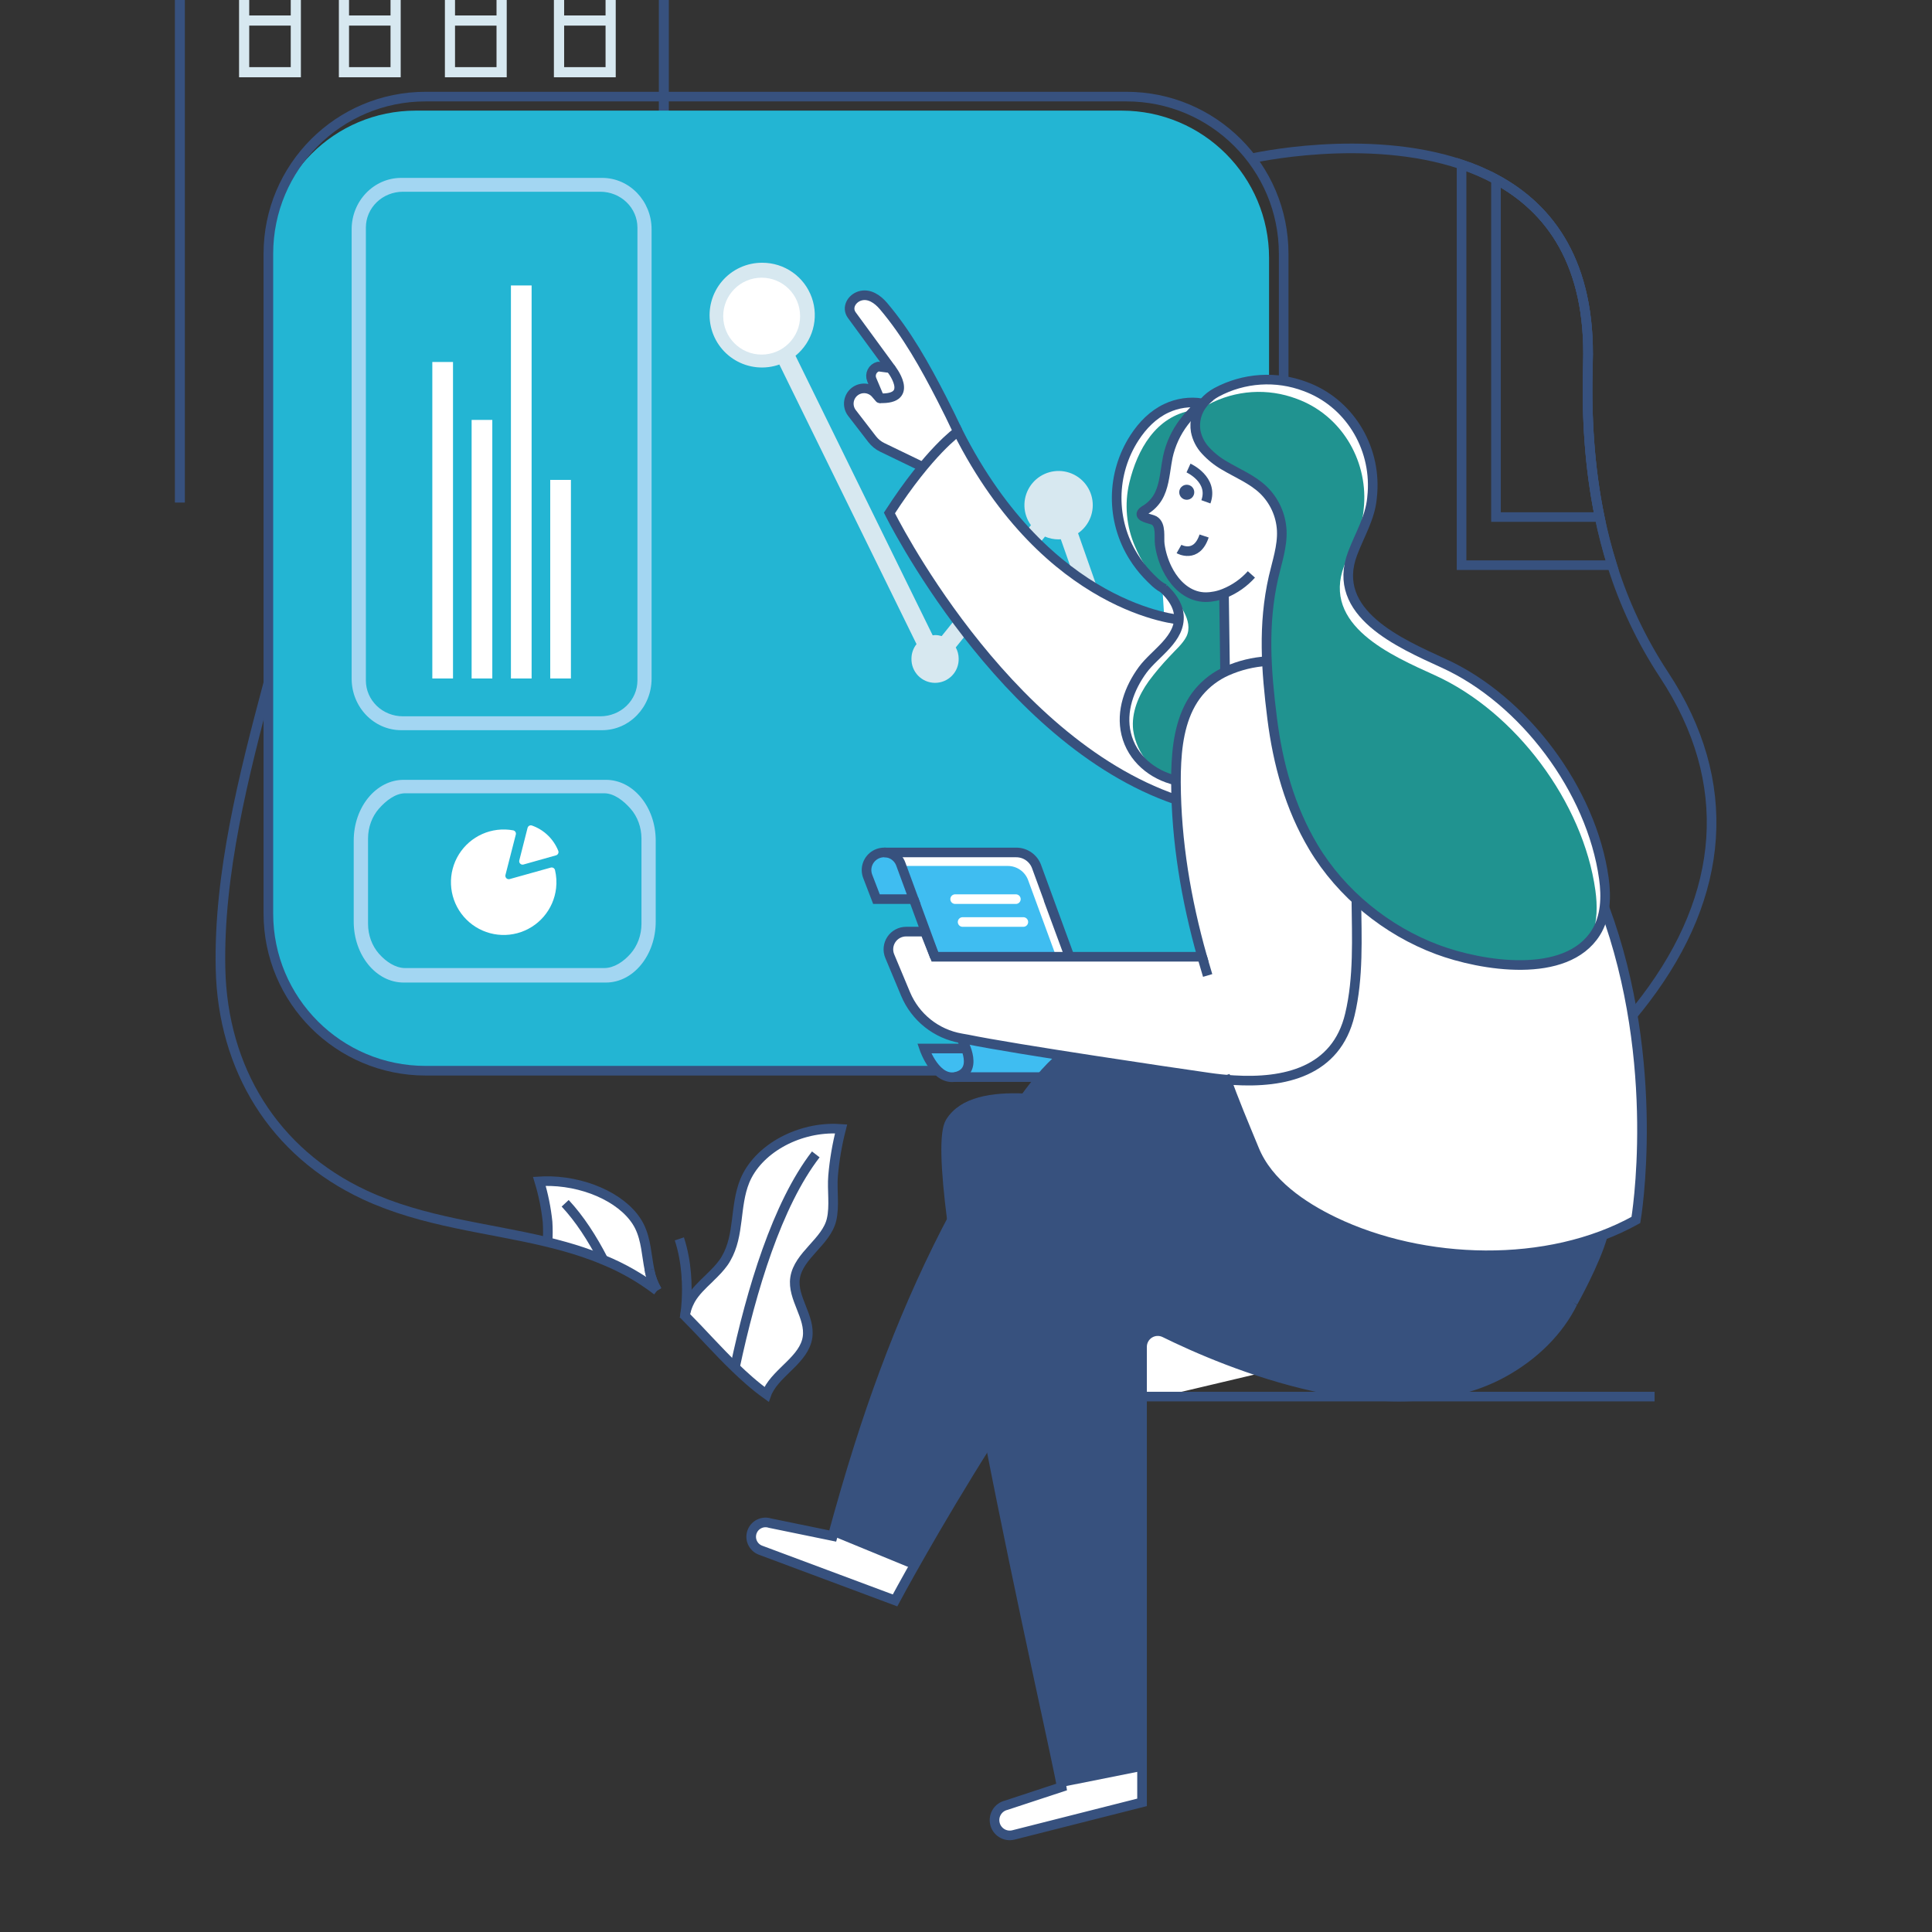 <svg width="934" height="934" viewBox="0 0 934 934" fill="none" xmlns="http://www.w3.org/2000/svg">
<rect x="0" y="0" width="934" height="934" fill="#333333" stroke="none"/>
<g clip-path="url(#clip0_810_545)">
<path d="M320.922 176.003V-334.727H86.955V242.952" stroke="#37517E" stroke-width="4.82" stroke-miterlimit="10"/>
<path d="M297.664 7.472V37.36H267.776V-17.484H297.664V7.472ZM292.751 -12.59H272.726V7.472H292.751V-12.59ZM292.751 12.376H272.726V32.457H292.751V12.376Z" fill="#D7E8F0"/>
<path d="M244.969 7.472V37.36H215.081V-17.484H244.969V7.472ZM240.037 -12.572H219.975V7.472H240.037V-12.572ZM240.037 12.394H219.975V32.457H240.037V12.394Z" fill="#D7E8F0"/>
<path d="M193.711 7.472V37.36H163.823V-17.484H193.711V7.472ZM188.798 -12.59H168.736V7.472H188.798V-12.59ZM188.798 12.376H168.736V32.457H188.798V12.376Z" fill="#D7E8F0"/>
<path d="M145.461 7.472V37.36H115.573V-17.484H145.461V7.472ZM140.557 -12.59H120.486V7.472H140.557V-12.59ZM140.557 12.376H120.486V32.457H140.557V12.376Z" fill="#D7E8F0"/>
<path d="M331.243 636.175C339.136 644.133 346.953 652.987 355.285 661.029C357.576 663.265 359.92 665.425 362.318 667.511C364.979 669.827 367.725 672.032 370.537 674.049C370.741 673.461 370.991 672.889 371.284 672.34C376.001 663 388.796 657.088 390.384 646.496C391.832 636.605 382.912 627.517 384.369 617.822C386.013 606.857 399.5 600.347 401.994 589.634C403.582 582.984 402.162 575.316 402.741 568.46C403.404 560.795 404.7 553.197 406.617 545.746C405.683 545.68 404.749 545.652 403.815 545.624C384.855 545.307 366.194 555.954 360.057 570.917C355.116 583.059 357.629 596.985 351.063 608.333C350.668 609.067 350.222 609.772 349.727 610.444C348.857 611.634 347.922 612.775 346.925 613.862L344.842 616.029C344.497 616.375 344.114 616.692 343.768 617.066C343.423 617.439 343.049 617.766 342.704 618.14C339.435 621.269 336.1 624.416 333.933 628.152C333.737 628.477 333.562 628.814 333.41 629.161C333.214 629.508 333.039 629.867 332.887 630.235C332.691 630.637 332.542 631.02 332.402 631.393C332.261 631.767 332.084 632.327 331.935 632.72C331.729 633.42 331.533 634.083 331.383 634.774C331.383 634.952 331.383 635.101 331.327 635.241C331.271 635.382 331.327 635.354 331.327 635.419C331.314 635.474 331.314 635.532 331.327 635.587C331.327 635.708 331.327 635.792 331.271 635.877V635.933C331.285 636.015 331.276 636.099 331.243 636.175Z" fill="white"/>
<path d="M331.125 636.755H331.098L331.125 636.782V636.755Z" fill="white"/>
<path d="M331.066 636.699C330.832 636.493 330.636 636.353 330.403 636.147C330.599 636.325 330.832 636.521 331.038 636.727C331.038 636.727 331.038 636.727 331.094 636.727L331.066 636.699Z" fill="white"/>
<path d="M264.686 590.717C264.887 593.974 264.887 597.24 264.686 600.496C270.383 601.888 275.997 603.42 281.498 605.269C284.917 606.399 288.27 607.641 291.623 609.061C300.926 612.835 309.685 617.829 317.672 623.912C315.932 620.945 314.707 617.705 314.048 614.329C314.048 614.189 313.992 614.039 313.964 613.871C312.516 606.875 312.404 599.525 309.107 592.837C302.971 580.509 285.029 571.57 266.246 570.991H265.9C264.191 570.991 262.454 570.991 260.717 571.075C262.662 577.481 263.991 584.059 264.686 590.717Z" fill="white"/>
<path d="M273.224 581.714L281.555 605.232C284.974 606.362 288.327 607.604 291.68 609.024C286.328 598.619 280.201 589.214 273.224 581.714Z" fill="white"/>
<path d="M331.025 636.792C331.026 636.605 331.054 636.42 331.109 636.241C331.053 636.587 331.025 636.792 331.025 636.792Z" fill="white"/>
<path d="M394.383 558.074C375.703 582.293 363.299 623.454 355.286 661.029C357.577 663.264 359.921 665.425 362.319 667.511L394.383 558.074Z" fill="white"/>
<path d="M328.42 598.909C332.156 610.313 332.296 621.83 331.857 629.124C331.744 631.481 331.495 633.829 331.11 636.157L328.42 598.909Z" fill="white"/>
<path d="M331.243 636.175C339.136 644.133 346.953 652.987 355.285 661.029C357.576 663.265 359.92 665.425 362.318 667.511C364.979 669.827 367.725 672.032 370.537 674.049C370.741 673.461 370.991 672.889 371.284 672.34C376.001 663 388.796 657.088 390.384 646.496C391.832 636.605 382.912 627.517 384.369 617.822C386.013 606.857 399.5 600.347 401.994 589.634C403.582 582.984 402.162 575.316 402.741 568.46C403.404 560.795 404.7 553.197 406.617 545.746C405.683 545.68 404.749 545.652 403.815 545.624C384.855 545.307 366.194 555.954 360.057 570.917C355.116 583.059 357.629 596.985 351.063 608.333C350.668 609.067 350.222 609.772 349.727 610.444C348.857 611.634 347.922 612.775 346.925 613.862L344.842 616.029C344.497 616.375 344.114 616.692 343.768 617.066C343.423 617.439 343.049 617.766 342.704 618.14C339.435 621.269 336.1 624.416 333.933 628.152C333.737 628.477 333.562 628.814 333.41 629.161C333.214 629.508 333.039 629.867 332.887 630.235C332.691 630.637 332.542 631.02 332.402 631.393C332.261 631.767 332.084 632.327 331.935 632.72C331.729 633.42 331.533 634.083 331.383 634.774C331.383 634.952 331.383 635.101 331.327 635.241C331.271 635.382 331.327 635.354 331.327 635.419C331.314 635.474 331.314 635.532 331.327 635.587C331.327 635.708 331.327 635.792 331.271 635.877V635.933C331.285 636.015 331.276 636.099 331.243 636.175V636.175Z" stroke="#37517E" stroke-width="4.65" stroke-miterlimit="10"/>
<path d="M314.048 614.357C314.71 617.724 315.935 620.954 317.672 623.912" stroke="#37517E" stroke-width="4.65" stroke-miterlimit="10"/>
<path d="M264.714 600.497C264.915 597.24 264.915 593.974 264.714 590.718C264.017 584.068 262.688 577.501 260.745 571.104C262.482 570.991 264.219 570.991 265.929 571.019H266.274C285.057 571.599 302.999 580.537 309.135 592.866C312.432 599.553 312.544 606.876 313.992 613.899" stroke="#37517E" stroke-width="4.65" stroke-miterlimit="10"/>
<path d="M314.039 614.366C314.039 614.217 313.983 614.077 313.955 613.899" stroke="#37517E" stroke-width="4.65" stroke-miterlimit="10"/>
<path d="M313.964 613.862C313.964 614.03 314.02 614.18 314.048 614.32C314.706 617.699 315.931 620.942 317.672 623.912" stroke="#37517E" stroke-width="4.65" stroke-miterlimit="10"/>
<path d="M314.039 614.366C314.039 614.217 313.983 614.077 313.955 613.899" stroke="#37517E" stroke-width="4.65" stroke-miterlimit="10"/>
<path d="M331.125 636.614V636.754" stroke="#37517E" stroke-width="4.65" stroke-miterlimit="10"/>
<path d="M273.224 581.714C280.201 589.186 286.3 598.619 291.68 609.061" stroke="#37517E" stroke-width="4.65" stroke-miterlimit="10"/>
<path d="M331.025 636.792C331.026 636.605 331.054 636.42 331.109 636.241C331.053 636.587 331.025 636.792 331.025 636.792Z" stroke="#37517E" stroke-width="4.65" stroke-miterlimit="10"/>
<path d="M394.383 558.074C375.703 582.293 363.299 623.454 355.286 661.029" stroke="#37517E" stroke-width="4.65" stroke-miterlimit="10"/>
<path d="M328.42 598.909C332.156 610.313 332.296 621.83 331.857 629.124C331.744 631.481 331.495 633.829 331.11 636.157" stroke="#37517E" stroke-width="4.65" stroke-miterlimit="10"/>
<path d="M129.751 330.057C117.861 374.59 105.598 422.569 106.607 468.345C107.681 516.586 132.245 557.075 176.255 577.623C204.901 590.988 235.695 593.445 264.714 600.478C270.411 601.869 276.025 603.401 281.526 605.25C284.945 606.381 288.298 607.623 291.651 609.042C300.945 612.824 309.695 617.824 317.672 623.912" stroke="#37517E" stroke-width="4.65" stroke-miterlimit="10"/>
<path d="M604.979 76.588C604.979 76.588 660.422 63.932 706.57 79.53C712.32 81.424 717.889 83.825 723.214 86.703C749.366 100.853 769.102 127.444 767.654 175.741C766.879 200.959 768.355 225.832 773.323 249.966C774.949 257.8 776.957 265.552 779.348 273.223C785.205 291.98 793.658 309.824 804.463 326.237C838.872 378.41 833.66 432.638 795.497 482.925C793.498 485.559 791.443 488.164 789.332 490.714" stroke="#37517E" stroke-width="4.65" stroke-miterlimit="10"/>
<path d="M201.005 53.48H542.251C581.61 53.48 613.516 85.386 613.516 124.745V446.358C613.516 485.716 581.61 517.622 542.251 517.622H201.005C161.647 517.622 129.741 485.716 129.741 446.358V124.745C129.741 85.386 161.647 53.48 201.005 53.48Z" fill="#23B5D3"/>
<path d="M205.742 46.7H544.579C586.552 46.7 620.578 80.726 620.578 122.7V441.623C620.578 483.597 586.552 517.623 544.579 517.623H205.742C163.769 517.623 129.742 483.597 129.742 441.623V122.7C129.742 80.726 163.769 46.7 205.742 46.7Z" stroke="#37517E" stroke-width="4.65" stroke-miterlimit="10"/>
<path d="M210.525 62.606H532.736C572.094 62.606 604 94.513 604 133.871V437.224C604 476.583 572.094 508.489 532.736 508.489H210.525C171.166 508.489 139.26 476.583 139.26 437.224V133.871C139.26 94.513 171.166 62.606 210.525 62.606Z" fill="#23B5D3"/>
<path d="M193.974 86H291.091C304.29 86 315 97.135 315 110.839V328.107C315 341.837 304.29 353 291.091 353H193.974C180.747 353 170 341.837 170 328.107V110.839C170 97.135 180.747 86 193.974 86ZM176.879 329.053C176.896 333.621 178.782 337.996 182.124 341.225C185.466 344.454 189.994 346.274 194.72 346.288H290.28C295.012 346.274 299.547 344.452 302.896 341.221C306.245 337.989 308.136 333.609 308.158 329.035V109.947C308.136 105.373 306.245 100.993 302.896 97.761C299.547 94.53 295.012 92.708 290.28 92.694H194.72C189.991 92.708 185.46 94.531 182.117 97.763C178.775 100.996 176.891 105.376 176.879 109.947V329.053Z" fill="#A3D6F2"/>
<path d="M195.139 377H292.926C306.207 377 317 390.182 317 406.403V445.522C317 461.786 306.207 475 292.926 475H195.139C181.821 475 171 461.786 171 445.522V406.403C171 390.182 181.821 377 195.139 377ZM177.926 446.653C177.939 452.062 179.835 457.246 183.202 461.071C186.568 464.896 191.13 467.986 195.89 468L292.11 468C296.874 467.986 301.44 464.897 304.812 461.074C308.184 457.25 310.089 452.066 310.111 446.653V405.347C310.089 399.933 308.184 394.748 304.812 390.923C301.44 387.097 296.875 383.517 292.11 383.5L195.89 383.5C191.129 383.517 186.567 387.098 183.201 390.925C179.835 394.752 177.939 399.937 177.926 405.347V446.653Z" fill="#A3D6F2"/>
<path d="M368.576 127.024C373.805 127.023 378.906 128.639 383.179 131.653C387.452 134.667 390.687 138.929 392.44 143.855C394.193 148.781 394.379 154.129 392.97 159.164C391.562 164.2 388.63 168.676 384.576 171.978L450.89 307.137C451.298 307.072 451.71 307.032 452.123 307.016C453.18 307.029 454.23 307.193 455.242 307.501L498.384 253.899C496.457 251.241 495.367 248.069 495.251 244.789C495.134 241.508 495.998 238.267 497.731 235.479C499.465 232.692 501.989 230.483 504.983 229.136C507.977 227.789 511.304 227.365 514.54 227.916C517.775 228.468 520.774 229.971 523.152 232.234C525.53 234.497 527.18 237.417 527.892 240.621C528.604 243.826 528.345 247.17 527.148 250.227C525.952 253.284 523.871 255.915 521.173 257.784L551.407 343.824C554.043 343.982 556.543 345.048 558.483 346.84C560.422 348.632 561.681 351.04 562.046 353.656C562.412 356.271 561.86 358.932 560.485 361.187C559.111 363.442 556.998 365.151 554.506 366.025C552.013 366.898 549.296 366.882 546.814 365.979C544.333 365.076 542.24 363.341 540.893 361.07C539.545 358.799 539.025 356.132 539.421 353.521C539.818 350.91 541.105 348.517 543.066 346.748L512.833 260.698C512.459 260.698 512.095 260.754 511.721 260.754C509.473 260.754 507.249 260.297 505.183 259.41L462.051 312.993C462.96 314.641 463.442 316.491 463.452 318.373C463.496 319.899 463.233 321.418 462.679 322.84C462.126 324.262 461.292 325.559 460.228 326.654C459.165 327.748 457.892 328.618 456.486 329.213C455.08 329.807 453.57 330.113 452.043 330.113C450.517 330.113 449.006 329.807 447.6 329.213C446.194 328.618 444.922 327.748 443.858 326.654C442.794 325.559 441.961 324.262 441.407 322.84C440.854 321.418 440.591 319.899 440.634 318.373C440.642 315.835 441.504 313.374 443.082 311.387L376.768 176.227C373.282 177.455 369.57 177.904 365.892 177.545C362.214 177.185 358.659 176.024 355.478 174.144C352.296 172.265 349.565 169.711 347.475 166.664C345.385 163.616 343.988 160.148 343.381 156.502C342.774 152.857 342.972 149.123 343.962 145.563C344.952 142.002 346.709 138.702 349.11 135.892C351.511 133.083 354.498 130.834 357.861 129.302C361.224 127.77 364.881 126.992 368.576 127.024Z" fill="#D7E8F0"/>
<path d="M368.21 171.417C357.945 171.417 349.624 163.096 349.624 152.831C349.624 142.566 357.945 134.244 368.21 134.244C378.475 134.244 386.797 142.566 386.797 152.831C386.797 163.096 378.475 171.417 368.21 171.417Z" fill="white"/>
<path d="M362.391 741.773C362.395 743.184 362.829 744.561 363.635 745.719C364.441 746.877 365.581 747.762 366.903 748.255L431.956 772.539C431.956 772.539 435.057 766.786 440.465 757.175L477.619 695.017C487.66 746.668 498.858 798.383 505.798 830.615L512.485 862.708L485.679 871.525C484.068 871.913 482.634 872.832 481.606 874.132C480.578 875.432 480.016 877.04 480.01 878.698C480.012 879.822 480.27 880.931 480.765 881.941C481.259 882.951 481.976 883.836 482.862 884.527C483.749 885.219 484.781 885.701 485.88 885.935C486.98 886.169 488.119 886.151 489.21 885.88L551.34 870.133V854.946L552.815 854.657L551.536 677.505L612.246 663.149C619.858 665.522 627.9 667.698 636.119 669.463C636.207 669.476 636.295 669.494 636.38 669.519C656.329 674.749 677.167 675.647 697.492 672.153C697.669 672.153 697.875 672.069 698.043 672.032C699.519 671.751 700.994 671.424 702.442 671.098C702.881 671.014 703.311 670.929 703.75 670.808C705.02 670.518 706.29 670.145 707.56 669.799C708.261 669.594 708.952 669.426 709.615 669.22C710.278 669.015 710.773 668.847 711.353 668.641C722.292 665.207 732.395 659.528 741.016 651.969C747.627 646.419 753.232 639.771 757.586 632.318C759.454 629.366 761.2 626.266 762.825 623.081C772.688 603.607 774.743 596.985 771.876 596.807C778.19 594.583 784.308 591.833 790.163 588.588C790.163 588.588 803.071 513.261 774.921 437.448C775.459 432.758 775.362 428.018 774.631 423.354C768.7 380.82 736.057 337.099 697.109 319.391C676.243 309.901 642.218 295.34 653.211 266.349C656.685 257.177 661.617 249.275 662.551 239.758C662.635 238.824 662.747 237.992 662.813 237.068C664.372 214.652 651.324 193.366 630.197 185.698C623.284 183.095 615.895 181.998 608.525 182.482C601.154 182.965 593.971 185.017 587.457 188.5C585.208 189.687 583.189 191.269 581.498 193.17C575.073 193.338 567.003 194.468 563.211 196.233C556.785 199.241 551.639 204.509 547.79 210.439C540.692 221.494 537.842 234.748 539.767 247.743C540.873 254.935 543.435 261.825 547.295 267.992C549.199 271.083 551.408 273.974 553.889 276.623C556.066 278.902 559.157 282.227 562.137 283.45C562.104 283.477 562.062 283.491 562.02 283.491C561.977 283.491 561.936 283.477 561.903 283.45L562.772 297.339C544.932 293.276 497.27 276.539 462.329 207.432C459.808 202.08 457.211 196.756 454.484 191.489C446.414 175.807 437.765 160.209 426.305 146.722C423.503 143.453 419.356 140.501 414.901 141.921C410.997 143.163 408.363 147.525 411.081 151.186L429.836 176.815L423.849 176.04C423.196 176.198 422.586 176.496 422.06 176.914C421.535 177.332 421.107 177.859 420.806 178.459C420.506 179.06 420.34 179.718 420.32 180.389C420.3 181.06 420.427 181.728 420.692 182.345L424.484 191.348L422.69 189.238C421.457 187.781 419.708 186.857 417.809 186.66C415.91 186.463 414.009 187.007 412.502 188.18C410.995 189.352 410 191.062 409.725 192.951C409.45 194.84 409.916 196.762 411.025 198.316L420.907 211.084C422.23 212.77 423.911 214.141 425.829 215.1L445.387 224.533C439.603 231.644 434.224 239.075 429.275 246.791C440.014 267.374 452.604 286.938 466.887 305.24C490.966 336.259 525.636 370.929 567.965 385.424C568.899 411.063 573.429 436.467 580.462 461.321C558.503 461.321 537.554 461.321 516.371 461.321L500.399 417.741C499.665 415.73 498.331 413.994 496.576 412.767C494.822 411.541 492.733 410.884 490.592 410.885H426.753C425.642 410.889 424.543 411.104 423.512 411.52C421.948 412.166 420.609 413.262 419.667 414.668C418.724 416.075 418.22 417.729 418.217 419.422C418.228 420.46 418.424 421.488 418.796 422.457L423.027 433.46H423.167H441.165L448.488 454.438L446.405 449.142H437.401C435.991 449.142 434.603 449.49 433.36 450.156C432.117 450.821 431.058 451.784 430.277 452.958C429.495 454.132 429.017 455.481 428.883 456.884C428.749 458.288 428.964 459.703 429.509 461.004L437.177 479.347C439.489 484.871 443.155 489.723 447.836 493.456C452.518 497.19 458.064 499.684 463.964 500.708L464.777 500.848L466.28 505.294L465.505 503.762C465.757 504.369 466.047 505.032 466.308 505.761H446.115C446.115 505.761 450.598 518.837 458.846 519.621C459.512 519.673 460.183 519.651 460.844 519.556H502.688C500.343 522.162 497.709 525.319 494.898 529.027C482.756 528.849 465.094 530.148 460.723 538.628C459.971 539.471 459.284 540.371 458.668 541.318C456.996 544.12 456.445 550.658 456.847 560.101C456.729 569.839 457.545 579.566 459.285 589.148C457.168 593.121 455.131 597.115 453.176 601.132C448.925 609.077 445.09 617.239 441.688 625.584C441.571 625.805 441.474 626.036 441.399 626.275C431.203 649.656 422.258 673.563 414.602 697.894L414.172 699.398C408.382 716.471 403.665 731.985 401.872 741.428L371.517 735.207C370.475 734.862 369.367 734.768 368.283 734.934C367.198 735.1 366.168 735.52 365.278 736.161C364.387 736.802 363.661 737.644 363.16 738.62C362.658 739.596 362.395 740.676 362.391 741.773Z" fill="white"/>
<path d="M467.138 506.882H446.945C447.773 509.161 448.828 511.351 450.092 513.42C452.586 517.324 456.434 521.406 461.525 520.714H522.786C525.167 520.73 527.486 519.955 529.38 518.51C529.799 516.569 529.679 514.551 529.034 512.673C504.292 508.881 478.944 504.799 467.605 502.455L465.466 502.081L467.138 506.882Z" fill="#3FBDF1"/>
<path d="M419.045 420.655C419.056 421.693 419.252 422.721 419.624 423.691L423.846 434.684H441.853L449.25 455.792L451.94 462.536H510.633L497.034 425.493C496.296 423.483 494.959 421.748 493.203 420.522C491.448 419.296 489.359 418.638 487.217 418.638H423.388C422.277 418.64 421.177 418.855 420.147 419.273C419.79 419.419 419.44 419.584 419.101 419.768C419.073 420.048 419.045 420.366 419.045 420.655Z" fill="#3FBDF1"/>
<path d="M419.035 420.646C419.048 421.684 419.244 422.711 419.615 423.681L423.846 434.674H441.844L435.586 417.694C434.895 415.811 433.562 414.232 431.823 413.233C430.084 412.234 428.048 411.88 426.073 412.232C424.099 412.584 422.311 413.62 421.024 415.159C419.737 416.697 419.033 418.64 419.035 420.646Z" fill="#3FBDF1"/>
<path d="M446.96 506.882C446.96 506.882 452.751 523.9 463.268 520.238C469.806 517.987 468.825 511.477 467.116 506.845L446.96 506.882Z" fill="#3FBDF1"/>
<path d="M461.754 434.674H491.109" stroke="white" stroke-width="4.65" stroke-linecap="round" stroke-linejoin="round"/>
<path d="M465.363 445.732H494.719" stroke="white" stroke-width="4.65" stroke-linecap="round" stroke-linejoin="round"/>
<path d="M442.37 626.714C447.453 614.422 453.383 602.498 460.116 591.026C457.389 576.577 455.53 551.265 461.442 539.777C465.813 531.287 483.456 529.998 495.636 530.176C505.041 517.744 512.644 511.337 512.644 511.337C512.644 511.337 569.263 520.509 582.19 520.584C595.116 520.658 595.107 527.822 595.107 527.822C595.107 527.822 604.111 554.992 614.291 568.488C624.472 581.985 651.857 598.376 691.318 604.69C730.78 611.004 761.816 603.224 768.934 599.264C776.051 595.304 776.284 599.124 763.544 624.22C750.805 649.317 731.191 667.362 698.248 673.311C677.93 676.81 657.097 675.912 637.155 670.677C637.155 670.677 585.029 657.536 569.739 647.514C554.45 637.492 552.059 651.119 552.059 651.119L553.553 855.833L513.204 863.885L478.347 696.204L441.174 758.408L402.553 742.53C407.102 718.648 430.461 655.668 442.37 626.714Z" fill="#37517E"/>
<path d="M547.82 352.987C548.647 358.673 551.066 364.009 554.797 368.379C557.663 372.042 561.31 375.019 565.472 377.094C566.449 377.566 567.465 377.953 568.508 378.252C568.508 375.011 568.564 371.714 568.741 368.501C569.404 356.462 571.833 343.927 579.501 334.671C583.19 330.249 587.846 326.734 593.109 324.397C592.96 322.174 592.783 319.97 592.642 317.747C592.241 313.946 592.26 310.112 592.698 306.315C593.193 304.011 593.475 301.666 593.539 299.31C593.455 297.115 593.773 288.69 592.035 286.869C589.137 288.077 586.032 288.712 582.891 288.737C575.858 288.681 570.273 284.366 566.509 278.846C565.125 278.394 563.686 278.13 562.231 278.062C557.972 278.697 570.684 290.157 566.537 288.859C569.236 289.69 571.207 293.743 572.477 296.06C574.345 299.646 575.429 303.868 573.598 307.66C571.805 311.284 568.05 314.403 565.388 317.383C561.799 321.151 558.443 325.134 555.338 329.31C550.426 336.147 546.839 344.544 547.82 352.987Z" fill="#209390"/>
<path d="M612.461 319.634C605.773 320.049 599.213 321.656 593.09 324.378C587.831 326.718 583.178 330.233 579.491 334.652C571.823 343.918 569.394 356.443 568.731 368.482C568.554 371.723 568.47 375.02 568.498 378.233C568.638 406.739 573.382 434.945 581.172 462.526C556.981 462.526 534.033 462.526 510.655 462.526H451.944L449.254 455.792L447.106 450.375H438.046C436.635 450.375 435.245 450.724 434.001 451.39C432.757 452.056 431.697 453.019 430.915 454.194C430.133 455.369 429.654 456.719 429.519 458.123C429.385 459.528 429.599 460.944 430.144 462.246L437.812 480.59C440.13 486.111 443.799 490.96 448.482 494.691C453.164 498.422 458.71 500.915 464.609 501.941L465.421 502.091L467.56 502.464C478.899 504.809 504.248 508.89 528.989 512.682C551.62 516.185 573.756 519.426 584.226 520.929C588.196 521.509 592.249 521.938 596.368 522.2C620.811 523.703 646.048 518.268 652.586 490.444C656.845 472.623 655.911 453.411 655.715 434.861" stroke="#37517E" stroke-width="4.65" stroke-miterlimit="10"/>
<path d="M495.438 530.979C479.616 530.251 465.437 532.595 459.357 542.496C456.294 547.502 457.041 565.154 460.198 589.775" stroke="#37517E" stroke-width="4.65" stroke-miterlimit="10"/>
<path d="M760.5 629.45C760.466 629.493 760.438 629.54 760.416 629.59C753.644 643.395 741.736 655.313 726.502 663.653C672.825 693.018 592.09 658.61 563.052 644.291C561.894 643.721 560.608 643.456 559.319 643.521C558.029 643.585 556.777 643.978 555.681 644.662C554.585 645.345 553.681 646.297 553.056 647.427C552.43 648.557 552.103 649.827 552.106 651.119V871.328L489.986 887.066C489.024 887.313 488.022 887.363 487.04 887.213C486.059 887.063 485.118 886.715 484.274 886.192C483.43 885.668 482.701 884.979 482.13 884.166C481.56 883.353 481.159 882.434 480.954 881.462C480.544 879.575 480.891 877.602 481.92 875.968C482.948 874.333 484.576 873.167 486.455 872.72L513.251 863.894C512.009 855.189 493.834 775.584 478.385 696.212" stroke="#37517E" stroke-width="4.65" stroke-miterlimit="10"/>
<path d="M513.837 510.3C497.959 523.749 486.555 544.428 475.879 561.997C449.867 604.802 430.412 651.39 415.3 699.061C410.733 713.464 406.53 728.015 402.56 742.567L372.224 736.337C370.502 735.778 368.63 735.914 367.008 736.717C365.385 737.52 364.141 738.926 363.542 740.635C362.943 742.343 363.036 744.218 363.802 745.858C364.567 747.499 365.944 748.775 367.638 749.413L432.691 773.697C432.691 773.697 451.726 738.14 478.326 696.175C517.312 634.606 589.351 539.711 608.367 559.951" stroke="#37517E" stroke-width="4.65" stroke-miterlimit="10"/>
<path d="M570.594 299.608C570.594 299.608 506.802 295.191 463.072 208.618C463.072 208.618 449.248 218.154 429.98 247.986C429.98 247.986 484.04 357.703 568.735 386.657" stroke="#37517E" stroke-width="4.65" stroke-miterlimit="10"/>
<path d="M576.359 198.382L572.623 204.061L570.372 207.516C568.089 212.836 566.082 218.27 564.357 223.796L564.245 224.188L559.968 240.533C559.96 240.551 559.96 240.571 559.968 240.589C558.53 242.956 556.548 244.944 554.186 246.389C553.628 246.691 553.107 247.058 552.636 247.482C550.067 250.06 556.839 250.807 558.24 251.657C558.858 252.082 559.365 252.649 559.718 253.31C560.07 253.972 560.259 254.709 560.267 255.459C568.308 288.924 563.134 280.135 566.59 287.579C563.592 285.038 556.138 276.959 556.138 276.959C555.204 276.352 554.326 274.531 553.719 273.625C551.791 270.666 550.131 267.54 548.76 264.285C544.498 254.563 543.514 243.718 545.958 233.388C549.815 217.333 558.81 201.268 576.359 198.382Z" fill="#209390"/>
<path d="M577.125 208.478C577.809 211.952 579.457 215.162 581.879 217.744C584.51 220.62 587.573 223.068 590.958 225.001C597.328 228.793 604.417 231.66 609.769 236.779C615.127 241.931 618.335 248.923 618.744 256.346C619.118 263.949 616.4 271.822 614.747 278.939C609.507 301.944 611.188 324.052 614.084 347.205C616.83 369.052 622.676 390.431 634.015 409.447C647.39 431.863 669.348 449.805 694.062 459.015C714.61 466.683 754.539 473.482 769.641 452.15C772.247 445.415 772.275 437.71 771.267 430.453C765.336 387.881 732.692 344.189 693.745 326.48C672.879 316.99 638.853 302.411 649.847 273.41C653.349 264.266 658.253 256.374 659.187 246.819C659.271 245.95 659.355 245.082 659.439 244.157C661.008 221.741 647.96 200.465 626.833 192.787C619.921 190.177 612.531 189.077 605.159 189.56C597.787 190.043 590.604 192.099 584.093 195.589C581.781 196.82 579.712 198.459 577.985 200.427C577.866 200.561 577.76 200.705 577.667 200.857C577.536 201.188 577.43 201.528 577.349 201.875C576.833 204.039 576.757 206.284 577.125 208.478Z" fill="#209390"/>
<path d="M568.451 377.271C557.168 374.665 547.268 366.586 544.438 354.78C541.804 343.843 545.969 332.616 552.423 323.818C558.41 315.692 570.879 308.874 569.898 297.349C569.581 293.613 567.732 290.344 565.322 287.448C564.453 286.439 563.557 285.505 562.576 284.553" stroke="#37517E" stroke-width="4.65" stroke-miterlimit="10"/>
<path d="M591.719 286.607L592.242 324.743" stroke="#37517E" stroke-width="4.65" stroke-miterlimit="10"/>
<path d="M653.922 267.488C657.406 258.335 662.328 250.443 663.262 240.898C663.356 240.02 663.44 239.142 663.505 238.208C665.084 215.792 652.026 194.524 630.909 186.838C623.995 184.23 616.604 183.131 609.231 183.614C601.858 184.097 594.673 186.152 588.159 189.64C585.854 190.875 583.791 192.517 582.07 194.487L581.631 195.019C580.106 196.883 578.997 199.052 578.38 201.38C577.763 203.708 577.652 206.141 578.053 208.516C578.733 211.979 580.371 215.183 582.78 217.762C585.42 220.644 588.488 223.101 591.877 225.048C598.247 228.84 605.326 231.688 610.697 236.807C616.058 241.974 619.257 248.985 619.645 256.421C620.027 264.023 617.3 271.888 615.675 279.023C610.435 302.028 612.107 324.126 615.003 347.271C617.748 369.117 623.586 390.506 634.943 409.522C648.318 431.938 670.267 449.889 694.99 459.089C715.94 466.897 757.017 473.809 771.448 450.954C776.295 443.286 776.613 433.582 775.361 424.597C769.43 382.034 736.768 338.323 697.839 320.624C676.936 311.022 642.91 296.48 653.922 267.488Z" stroke="#37517E" stroke-width="4.65" stroke-miterlimit="10"/>
<path d="M573.718 241.607C571.712 241.607 570.085 239.981 570.085 237.974C570.085 235.967 571.712 234.341 573.718 234.341C575.725 234.341 577.352 235.967 577.352 237.974C577.352 239.981 575.725 241.607 573.718 241.607Z" fill="#37517E"/>
<path d="M574.566 226.262C574.566 226.262 586.867 231.81 582.972 242.597" stroke="#37517E" stroke-width="4.65" stroke-miterlimit="10"/>
<path d="M563.2 284.73C560.118 283.609 556.83 280.06 554.589 277.734C552.11 275.089 549.895 272.207 547.976 269.132C542.572 260.484 539.749 250.473 539.84 240.276C539.931 230.078 542.932 220.119 548.49 211.569C552.338 205.629 557.465 200.361 563.891 197.373C569.248 194.849 575.241 194.003 581.086 194.944C577.82 197.611 574.89 200.666 572.363 204.041C568.555 209.038 565.89 214.808 564.555 220.947C564.349 222.021 564.172 223.086 563.985 224.169C563.051 229.941 562.528 235.788 559.698 240.514C558.254 242.9 556.263 244.908 553.888 246.37C553.33 246.671 552.809 247.038 552.338 247.463C549.769 250.041 556.541 250.779 557.942 251.629C561.538 253.73 560.202 259.764 560.678 263.257C561.253 267.334 562.473 271.294 564.293 274.988C564.938 276.3 565.671 277.567 566.488 278.78C570.224 284.319 575.828 288.652 582.87 288.69C586.004 288.662 589.103 288.027 591.995 286.822C596.957 284.806 601.394 281.685 604.969 277.697" stroke="#37517E" stroke-width="4.65" stroke-miterlimit="10"/>
<path d="M569.967 265.405C569.967 265.405 578.439 270.234 582.109 259.119" stroke="#37517E" stroke-width="4.65" stroke-miterlimit="10"/>
<path d="M447.65 226.495L426.542 216.296C424.612 215.365 422.926 213.996 421.619 212.298L411.766 199.512C410.631 197.96 410.145 196.026 410.411 194.122C410.677 192.218 411.674 190.492 413.191 189.31C414.708 188.128 416.625 187.584 418.537 187.792C420.448 188 422.204 188.944 423.431 190.424L425.234 192.525L421.433 183.531C421.174 182.913 421.052 182.246 421.074 181.577C421.096 180.907 421.263 180.25 421.561 179.65C421.86 179.05 422.284 178.522 422.805 178.1C423.326 177.679 423.931 177.374 424.58 177.208L430.586 178.002L411.812 152.363C409.15 148.73 411.738 144.34 415.632 143.098C420.116 141.669 424.263 144.621 427.046 147.89C438.497 161.377 447.174 176.974 455.234 192.666C457.943 197.94 460.555 203.257 463.07 208.618" stroke="#37517E" stroke-width="4.65" stroke-linejoin="round"/>
<path d="M430.573 178.002C430.573 178.002 442.817 193.235 425.221 192.526" stroke="#37517E" stroke-width="4.65" stroke-miterlimit="10"/>
<path d="M464.663 501.932C464.663 501.932 473.741 516.661 463.169 520.275C452.596 523.89 446.814 506.891 446.814 506.891H467.222" stroke="#37517E" stroke-width="4.65" stroke-miterlimit="10"/>
<path d="M461.411 520.705H503.516" stroke="#37517E" stroke-width="4.65" stroke-miterlimit="10"/>
<path d="M418.912 420.646C418.924 421.684 419.12 422.711 419.491 423.681L423.713 434.674H441.711L435.462 417.694C434.771 415.811 433.439 414.232 431.7 413.233C429.96 412.234 427.925 411.88 425.95 412.232C423.975 412.584 422.188 413.62 420.901 415.159C419.614 416.697 418.91 418.64 418.912 420.646V420.646Z" stroke="#37517E" stroke-width="4.65" stroke-miterlimit="10"/>
<path d="M506.788 434.674L517.062 462.516L501.119 418.964C500.381 416.95 499.042 415.212 497.282 413.986C495.523 412.759 493.429 412.104 491.284 412.108H427.455" stroke="#37517E" stroke-width="4.65" stroke-miterlimit="10"/>
<path d="M451.922 462.516L441.704 434.674" stroke="#37517E" stroke-width="4.65" stroke-miterlimit="10"/>
<path d="M775.6 438.615C803.76 514.428 790.852 589.774 790.852 589.774C748.318 613.441 688.009 611.387 644.812 590.586C629.531 583.208 613.056 572.093 606.387 555.804C601.493 543.877 596.402 532.043 592.209 519.948" stroke="#37517E" stroke-width="4.65" stroke-miterlimit="10"/>
<path d="M799.891 675.16H552.072" stroke="#37517E" stroke-width="4.65" stroke-miterlimit="10"/>
<path d="M581.157 462.545L583.828 471.577" stroke="#37517E" stroke-width="4.65" stroke-miterlimit="10"/>
<path d="M760.417 629.591C760.417 629.591 771.326 610.126 774.875 597.172" stroke="#37517E" stroke-width="4.65" stroke-miterlimit="10"/>
<path d="M706.574 79.53V273.223H779.352C776.954 265.558 774.946 257.806 773.327 249.967C768.358 225.832 766.883 200.913 767.658 175.742C769.106 127.444 749.398 100.853 723.218 86.703C717.893 83.825 712.323 81.424 706.574 79.53Z" stroke="#37517E" stroke-width="4.65" stroke-miterlimit="10"/>
<path d="M723.214 86.703V249.966H773.352C768.383 225.832 766.907 200.913 767.682 175.741C769.102 127.444 749.394 100.872 723.214 86.703Z" stroke="#37517E" stroke-width="4.65" stroke-miterlimit="10"/>
<path d="M214 175L214 328" stroke="white" stroke-width="10" stroke-miterlimit="10"/>
<path d="M233 203L233 328" stroke="white" stroke-width="10" stroke-miterlimit="10"/>
<path d="M252 138L252 328" stroke="white" stroke-width="10" stroke-miterlimit="10"/>
<path d="M271 232L271 328" stroke="white" stroke-width="10" stroke-miterlimit="10"/>
<path d="M268.832 429.437C268.243 434.517 266.14 439.302 262.796 443.172C259.453 447.042 255.023 449.817 250.082 451.136C245.141 452.456 239.917 452.26 235.089 450.573C230.261 448.886 226.052 445.786 223.008 441.676C219.964 437.567 218.227 432.637 218.021 427.527C217.815 422.417 219.15 417.363 221.853 413.022C224.556 408.68 228.503 405.252 233.179 403.182C237.856 401.112 243.047 400.496 248.078 401.414C248.299 401.457 248.509 401.544 248.695 401.671C248.881 401.798 249.039 401.962 249.16 402.152C249.28 402.343 249.36 402.556 249.395 402.778C249.43 403.001 249.419 403.228 249.362 403.446L248.86 405.405L244.359 422.98C244.287 423.261 244.29 423.555 244.368 423.833C244.446 424.112 244.595 424.365 244.802 424.568C245.009 424.77 245.265 424.915 245.545 424.987C245.826 425.059 246.12 425.056 246.398 424.978L263.871 420.093L266.259 419.426C266.472 419.366 266.695 419.35 266.914 419.378C267.133 419.406 267.345 419.477 267.536 419.589C267.727 419.7 267.893 419.848 268.026 420.025C268.158 420.202 268.254 420.404 268.307 420.619C268.995 423.505 269.172 426.489 268.832 429.437Z" fill="white"/>
<path d="M269.891 411.32C269.973 411.535 270.009 411.764 269.998 411.994C269.987 412.224 269.928 412.449 269.825 412.654C269.722 412.859 269.578 413.04 269.401 413.185C269.225 413.331 269.02 413.437 268.801 413.497L267.171 413.958L253.072 417.939C252.796 418.017 252.505 418.02 252.227 417.948C251.949 417.876 251.695 417.731 251.491 417.529C251.286 417.326 251.137 417.072 251.06 416.793C250.983 416.514 250.98 416.22 251.051 415.939L254.695 401.611L255.044 400.236C255.099 400.018 255.198 399.813 255.335 399.635C255.471 399.457 255.643 399.309 255.839 399.201C256.034 399.093 256.25 399.027 256.472 399.006C256.694 398.986 256.918 399.013 257.13 399.084C259.998 400.085 262.621 401.694 264.822 403.805C267.023 405.916 268.752 408.478 269.891 411.32Z" fill="white"/>
</g>
<defs>
<clipPath id="clip0_810_545">
<rect width="934" height="934" fill="white" transform="matrix(-1 0 0 1 934 0)"/>
</clipPath>
</defs>
</svg>
